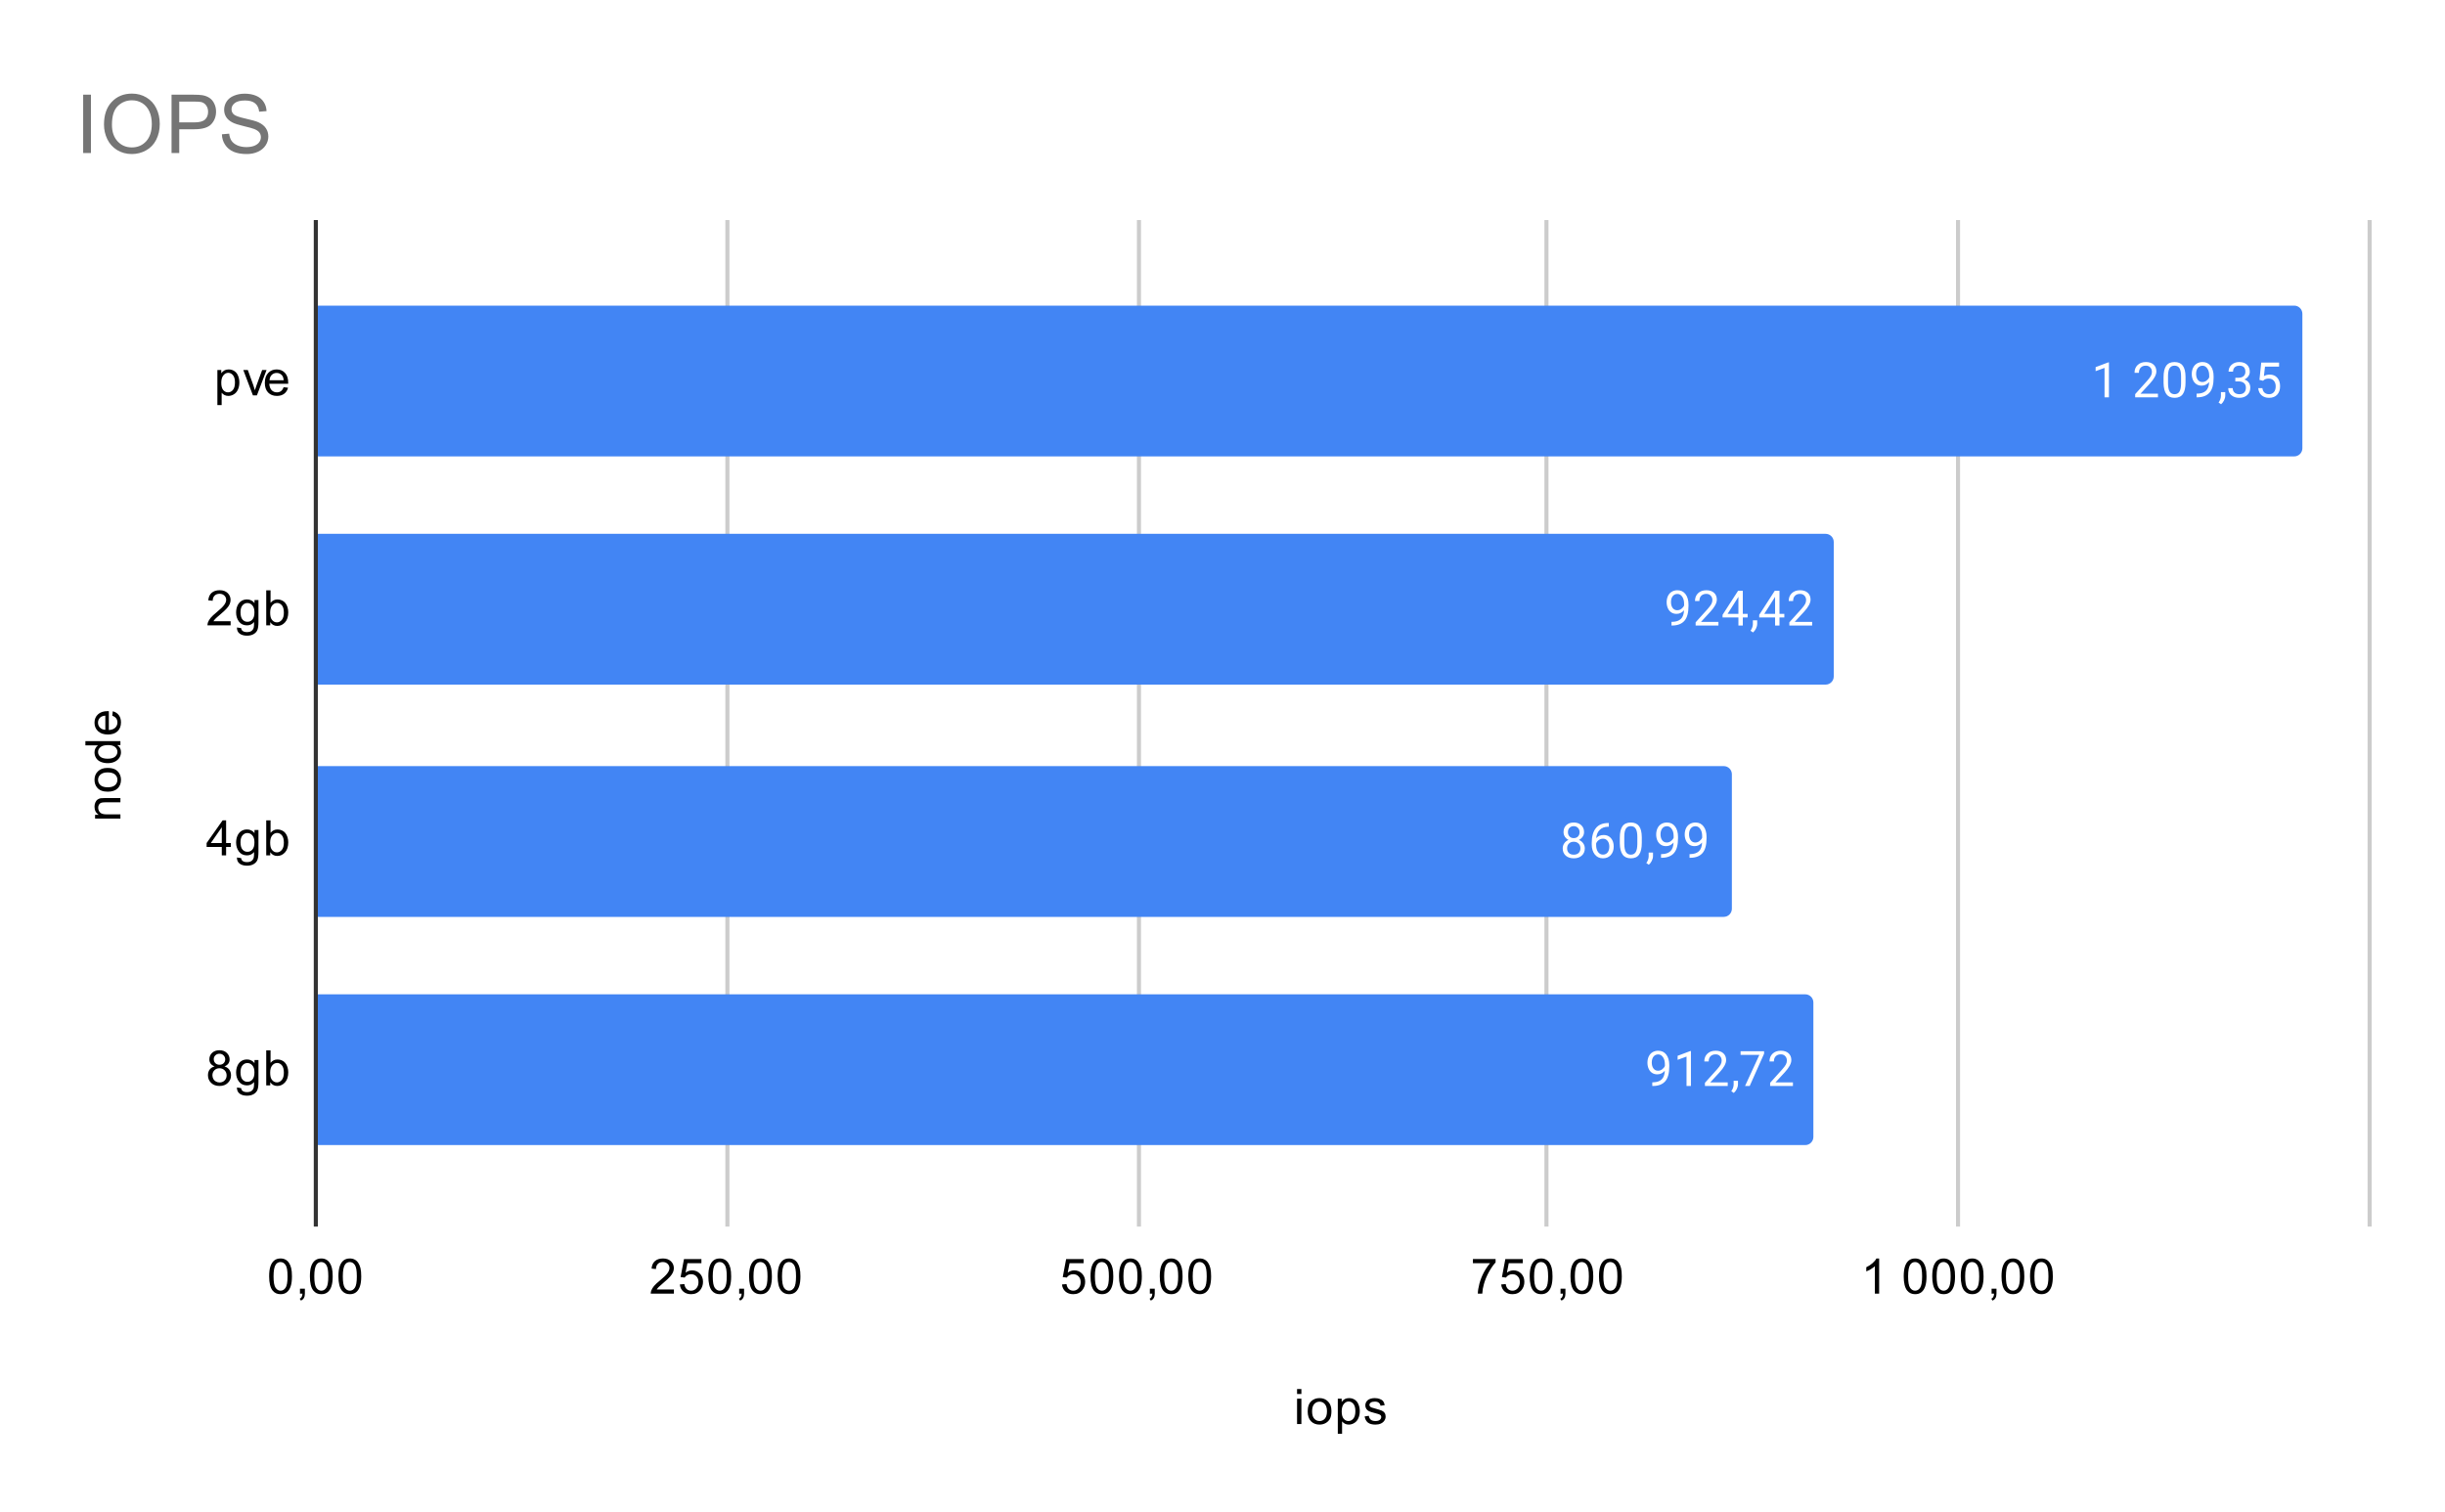 <svg version="1.1" viewBox="0.0 0.0 600.0 371.0" fill="none" stroke="none" stroke-linecap="square" stroke-miterlimit="10" width="600" height="371" xmlns:xlink="http://www.w3.org/1999/xlink" xmlns="http://www.w3.org/2000/svg"><path fill="#ffffff" d="M0 0L600.0 0L600.0 371.0L0 371.0L0 0Z" fill-rule="nonzero"/><path stroke="#333333" stroke-width="1.0" stroke-linecap="butt" d="M77.5 54.5L77.5 300.5" fill-rule="nonzero"/><path stroke="#cccccc" stroke-width="1.0" stroke-linecap="butt" d="M178.5 54.5L178.5 300.5" fill-rule="nonzero"/><path stroke="#cccccc" stroke-width="1.0" stroke-linecap="butt" d="M279.5 54.5L279.5 300.5" fill-rule="nonzero"/><path stroke="#cccccc" stroke-width="1.0" stroke-linecap="butt" d="M379.5 54.5L379.5 300.5" fill-rule="nonzero"/><path stroke="#cccccc" stroke-width="1.0" stroke-linecap="butt" d="M480.5 54.5L480.5 300.5" fill-rule="nonzero"/><path stroke="#cccccc" stroke-width="1.0" stroke-linecap="butt" d="M581.5 54.5L581.5 300.5" fill-rule="nonzero"/><clipPath id="id_0"><path d="M77.55 54.917L581.45 54.917L581.45 300.45L77.55 300.45L77.55 54.917Z" clip-rule="nonzero"/></clipPath><path stroke="#000000" stroke-width="2.0" stroke-linecap="butt" stroke-opacity="0.0" clip-path="url(#id_0)" d="M78.0 112.0L78.0 75.0L563.0 75.0C564.105 75.0 565.0 75.895 565.0 77.0L565.0 110.0C565.0 111.105 564.105 112.0 563.0 112.0Z" fill-rule="nonzero"/><path fill="#4285f4" clip-path="url(#id_0)" d="M78.0 112.0L78.0 75.0L563.0 75.0C564.105 75.0 565.0 75.895 565.0 77.0L565.0 110.0C565.0 111.105 564.105 112.0 563.0 112.0Z" fill-rule="nonzero"/><path stroke="#000000" stroke-width="2.0" stroke-linecap="butt" stroke-opacity="0.0" clip-path="url(#id_0)" d="M78.0 168.0L78.0 131.0L448.0 131.0C449.105 131.0 450.0 131.895 450.0 133.0L450.0 166.0C450.0 167.105 449.105 168.0 448.0 168.0Z" fill-rule="nonzero"/><path fill="#4285f4" clip-path="url(#id_0)" d="M78.0 168.0L78.0 131.0L448.0 131.0C449.105 131.0 450.0 131.895 450.0 133.0L450.0 166.0C450.0 167.105 449.105 168.0 448.0 168.0Z" fill-rule="nonzero"/><path stroke="#000000" stroke-width="2.0" stroke-linecap="butt" stroke-opacity="0.0" clip-path="url(#id_0)" d="M78.0 225.0L78.0 188.0L423.0 188.0C424.105 188.0 425.0 188.895 425.0 190.0L425.0 223.0C425.0 224.105 424.105 225.0 423.0 225.0Z" fill-rule="nonzero"/><path fill="#4285f4" clip-path="url(#id_0)" d="M78.0 225.0L78.0 188.0L423.0 188.0C424.105 188.0 425.0 188.895 425.0 190.0L425.0 223.0C425.0 224.105 424.105 225.0 423.0 225.0Z" fill-rule="nonzero"/><path stroke="#000000" stroke-width="2.0" stroke-linecap="butt" stroke-opacity="0.0" clip-path="url(#id_0)" d="M78.0 281.0L78.0 244.0L443.0 244.0C444.105 244.0 445.0 244.895 445.0 246.0L445.0 279.0C445.0 280.105 444.105 281.0 443.0 281.0Z" fill-rule="nonzero"/><path fill="#4285f4" clip-path="url(#id_0)" d="M78.0 281.0L78.0 244.0L443.0 244.0C444.105 244.0 445.0 244.895 445.0 246.0L445.0 279.0C445.0 280.105 444.105 281.0 443.0 281.0Z" fill-rule="nonzero"/><path stroke="#4285f4" stroke-width="3.0" stroke-linejoin="round" stroke-linecap="round" d="M517.53 97.5L516.452 97.5L516.452 90.281L514.264 91.078L514.264 90.094L517.374 88.922L517.53 88.922L517.53 97.5ZM529.561 97.5L523.967 97.5L523.967 96.719L526.92 93.438Q527.577 92.688 527.827 92.234Q528.077 91.766 528.077 91.266Q528.077 90.594 527.67 90.172Q527.28 89.734 526.592 89.734Q525.795 89.734 525.342 90.203Q524.889 90.656 524.889 91.484L523.811 91.484Q523.811 90.297 524.561 89.578Q525.327 88.844 526.592 88.844Q527.795 88.844 528.483 89.469Q529.17 90.094 529.17 91.141Q529.17 92.391 527.561 94.141L525.28 96.609L529.561 96.609L529.561 97.5ZM536.327 93.859Q536.327 95.766 535.67 96.703Q535.03 97.625 533.639 97.625Q532.28 97.625 531.624 96.719Q530.967 95.812 530.936 94.0L530.936 92.562Q530.936 90.672 531.577 89.766Q532.233 88.844 533.624 88.844Q534.999 88.844 535.655 89.734Q536.311 90.609 536.327 92.453L536.327 93.859ZM535.233 92.375Q535.233 91.0 534.842 90.375Q534.467 89.734 533.624 89.734Q532.795 89.734 532.405 90.375Q532.03 91.0 532.03 92.297L532.03 94.031Q532.03 95.406 532.42 96.078Q532.827 96.734 533.639 96.734Q534.436 96.734 534.827 96.109Q535.217 95.484 535.233 94.156L535.233 92.375ZM542.124 93.75Q541.795 94.156 541.311 94.406Q540.842 94.641 540.28 94.641Q539.545 94.641 538.999 94.281Q538.452 93.922 538.155 93.266Q537.858 92.594 537.858 91.797Q537.858 90.953 538.17 90.266Q538.499 89.578 539.092 89.219Q539.702 88.844 540.499 88.844Q541.764 88.844 542.483 89.797Q543.217 90.75 543.217 92.375L543.217 92.688Q543.217 95.188 542.233 96.328Q541.249 97.469 539.264 97.5L539.045 97.5L539.045 96.594L539.28 96.594Q540.624 96.562 541.342 95.891Q542.061 95.219 542.124 93.75ZM540.452 93.75Q540.999 93.75 541.452 93.422Q541.92 93.078 542.139 92.594L542.139 92.156Q542.139 91.094 541.67 90.422Q541.202 89.75 540.499 89.75Q539.78 89.75 539.342 90.297Q538.92 90.844 538.92 91.75Q538.92 92.625 539.327 93.188Q539.749 93.75 540.452 93.75ZM545.045 99.203L544.436 98.781Q544.983 98.016 545.014 97.188L545.014 96.219L546.077 96.219L546.077 97.062Q546.077 97.656 545.78 98.25Q545.483 98.844 545.045 99.203ZM548.545 92.703L549.358 92.703Q550.139 92.688 550.577 92.297Q551.014 91.906 551.014 91.234Q551.014 89.734 549.514 89.734Q548.811 89.734 548.389 90.141Q547.983 90.547 547.983 91.203L546.889 91.203Q546.889 90.188 547.624 89.516Q548.374 88.844 549.514 88.844Q550.717 88.844 551.405 89.484Q552.092 90.125 552.092 91.266Q552.092 91.828 551.733 92.344Q551.374 92.859 550.749 93.125Q551.452 93.344 551.827 93.859Q552.217 94.375 552.217 95.125Q552.217 96.266 551.467 96.953Q550.717 97.625 549.514 97.625Q548.327 97.625 547.561 96.969Q546.811 96.312 546.811 95.25L547.905 95.25Q547.905 95.922 548.342 96.328Q548.78 96.734 549.53 96.734Q550.311 96.734 550.717 96.328Q551.139 95.906 551.139 95.141Q551.139 94.406 550.686 94.016Q550.233 93.609 549.358 93.594L548.545 93.594L548.545 92.703ZM554.467 93.219L554.905 88.969L559.28 88.969L559.28 89.969L555.827 89.969L555.561 92.297Q556.202 91.922 556.999 91.922Q558.155 91.922 558.842 92.703Q559.53 93.469 559.53 94.781Q559.53 96.094 558.811 96.859Q558.108 97.625 556.827 97.625Q555.702 97.625 554.983 97.0Q554.264 96.359 554.17 95.25L555.186 95.25Q555.295 95.984 555.717 96.359Q556.139 96.734 556.827 96.734Q557.577 96.734 558.014 96.219Q558.452 95.703 558.452 94.797Q558.452 93.938 557.983 93.422Q557.514 92.906 556.733 92.906Q556.03 92.906 555.624 93.203L555.342 93.438L554.467 93.219Z" fill-rule="nonzero"/><path fill="#ffffff" d="M517.53 97.5L516.452 97.5L516.452 90.281L514.264 91.078L514.264 90.094L517.374 88.922L517.53 88.922L517.53 97.5ZM529.561 97.5L523.967 97.5L523.967 96.719L526.92 93.438Q527.577 92.688 527.827 92.234Q528.077 91.766 528.077 91.266Q528.077 90.594 527.67 90.172Q527.28 89.734 526.592 89.734Q525.795 89.734 525.342 90.203Q524.889 90.656 524.889 91.484L523.811 91.484Q523.811 90.297 524.561 89.578Q525.327 88.844 526.592 88.844Q527.795 88.844 528.483 89.469Q529.17 90.094 529.17 91.141Q529.17 92.391 527.561 94.141L525.28 96.609L529.561 96.609L529.561 97.5ZM536.327 93.859Q536.327 95.766 535.67 96.703Q535.03 97.625 533.639 97.625Q532.28 97.625 531.624 96.719Q530.967 95.812 530.936 94.0L530.936 92.562Q530.936 90.672 531.577 89.766Q532.233 88.844 533.624 88.844Q534.999 88.844 535.655 89.734Q536.311 90.609 536.327 92.453L536.327 93.859ZM535.233 92.375Q535.233 91.0 534.842 90.375Q534.467 89.734 533.624 89.734Q532.795 89.734 532.405 90.375Q532.03 91.0 532.03 92.297L532.03 94.031Q532.03 95.406 532.42 96.078Q532.827 96.734 533.639 96.734Q534.436 96.734 534.827 96.109Q535.217 95.484 535.233 94.156L535.233 92.375ZM542.124 93.75Q541.795 94.156 541.311 94.406Q540.842 94.641 540.28 94.641Q539.545 94.641 538.999 94.281Q538.452 93.922 538.155 93.266Q537.858 92.594 537.858 91.797Q537.858 90.953 538.17 90.266Q538.499 89.578 539.092 89.219Q539.702 88.844 540.499 88.844Q541.764 88.844 542.483 89.797Q543.217 90.75 543.217 92.375L543.217 92.688Q543.217 95.188 542.233 96.328Q541.249 97.469 539.264 97.5L539.045 97.5L539.045 96.594L539.28 96.594Q540.624 96.562 541.342 95.891Q542.061 95.219 542.124 93.75ZM540.452 93.75Q540.999 93.75 541.452 93.422Q541.92 93.078 542.139 92.594L542.139 92.156Q542.139 91.094 541.67 90.422Q541.202 89.75 540.499 89.75Q539.78 89.75 539.342 90.297Q538.92 90.844 538.92 91.75Q538.92 92.625 539.327 93.188Q539.749 93.75 540.452 93.75ZM545.045 99.203L544.436 98.781Q544.983 98.016 545.014 97.188L545.014 96.219L546.077 96.219L546.077 97.062Q546.077 97.656 545.78 98.25Q545.483 98.844 545.045 99.203ZM548.545 92.703L549.358 92.703Q550.139 92.688 550.577 92.297Q551.014 91.906 551.014 91.234Q551.014 89.734 549.514 89.734Q548.811 89.734 548.389 90.141Q547.983 90.547 547.983 91.203L546.889 91.203Q546.889 90.188 547.624 89.516Q548.374 88.844 549.514 88.844Q550.717 88.844 551.405 89.484Q552.092 90.125 552.092 91.266Q552.092 91.828 551.733 92.344Q551.374 92.859 550.749 93.125Q551.452 93.344 551.827 93.859Q552.217 94.375 552.217 95.125Q552.217 96.266 551.467 96.953Q550.717 97.625 549.514 97.625Q548.327 97.625 547.561 96.969Q546.811 96.312 546.811 95.25L547.905 95.25Q547.905 95.922 548.342 96.328Q548.78 96.734 549.53 96.734Q550.311 96.734 550.717 96.328Q551.139 95.906 551.139 95.141Q551.139 94.406 550.686 94.016Q550.233 93.609 549.358 93.594L548.545 93.594L548.545 92.703ZM554.467 93.219L554.905 88.969L559.28 88.969L559.28 89.969L555.827 89.969L555.561 92.297Q556.202 91.922 556.999 91.922Q558.155 91.922 558.842 92.703Q559.53 93.469 559.53 94.781Q559.53 96.094 558.811 96.859Q558.108 97.625 556.827 97.625Q555.702 97.625 554.983 97.0Q554.264 96.359 554.17 95.25L555.186 95.25Q555.295 95.984 555.717 96.359Q556.139 96.734 556.827 96.734Q557.577 96.734 558.014 96.219Q558.452 95.703 558.452 94.797Q558.452 93.938 557.983 93.422Q557.514 92.906 556.733 92.906Q556.03 92.906 555.624 93.203L555.342 93.438L554.467 93.219Z" fill-rule="nonzero"/><path stroke="#4285f4" stroke-width="3.0" stroke-linejoin="round" stroke-linecap="round" d="M413.261 149.75Q412.933 150.156 412.449 150.406Q411.98 150.641 411.418 150.641Q410.683 150.641 410.136 150.281Q409.589 149.922 409.293 149.266Q408.996 148.594 408.996 147.797Q408.996 146.953 409.308 146.266Q409.636 145.578 410.23 145.219Q410.839 144.844 411.636 144.844Q412.902 144.844 413.621 145.797Q414.355 146.75 414.355 148.375L414.355 148.688Q414.355 151.188 413.371 152.328Q412.386 153.469 410.402 153.5L410.183 153.5L410.183 152.594L410.418 152.594Q411.761 152.562 412.48 151.891Q413.199 151.219 413.261 149.75ZM411.589 149.75Q412.136 149.75 412.589 149.422Q413.058 149.078 413.277 148.594L413.277 148.156Q413.277 147.094 412.808 146.422Q412.339 145.75 411.636 145.75Q410.918 145.75 410.48 146.297Q410.058 146.844 410.058 147.75Q410.058 148.625 410.464 149.188Q410.886 149.75 411.589 149.75ZM421.699 153.5L416.105 153.5L416.105 152.719L419.058 149.438Q419.714 148.688 419.964 148.234Q420.214 147.766 420.214 147.266Q420.214 146.594 419.808 146.172Q419.418 145.734 418.73 145.734Q417.933 145.734 417.48 146.203Q417.027 146.656 417.027 147.484L415.949 147.484Q415.949 146.297 416.699 145.578Q417.464 144.844 418.73 144.844Q419.933 144.844 420.621 145.469Q421.308 146.094 421.308 147.141Q421.308 148.391 419.699 150.141L417.418 152.609L421.699 152.609L421.699 153.5ZM427.683 150.641L428.871 150.641L428.871 151.516L427.683 151.516L427.683 153.5L426.605 153.5L426.605 151.516L422.714 151.516L422.714 150.875L426.527 144.969L427.683 144.969L427.683 150.641ZM423.949 150.641L426.605 150.641L426.605 146.453L426.464 146.688L423.949 150.641ZM430.183 155.203L429.574 154.781Q430.121 154.016 430.152 153.188L430.152 152.219L431.214 152.219L431.214 153.062Q431.214 153.656 430.918 154.25Q430.621 154.844 430.183 155.203ZM436.683 150.641L437.871 150.641L437.871 151.516L436.683 151.516L436.683 153.5L435.605 153.5L435.605 151.516L431.714 151.516L431.714 150.875L435.527 144.969L436.683 144.969L436.683 150.641ZM432.949 150.641L435.605 150.641L435.605 146.453L435.464 146.688L432.949 150.641ZM444.699 153.5L439.105 153.5L439.105 152.719L442.058 149.438Q442.714 148.688 442.964 148.234Q443.214 147.766 443.214 147.266Q443.214 146.594 442.808 146.172Q442.418 145.734 441.73 145.734Q440.933 145.734 440.48 146.203Q440.027 146.656 440.027 147.484L438.949 147.484Q438.949 146.297 439.699 145.578Q440.464 144.844 441.73 144.844Q442.933 144.844 443.621 145.469Q444.308 146.094 444.308 147.141Q444.308 148.391 442.699 150.141L440.418 152.609L444.699 152.609L444.699 153.5Z" fill-rule="nonzero"/><path fill="#ffffff" d="M413.261 149.75Q412.933 150.156 412.449 150.406Q411.98 150.641 411.418 150.641Q410.683 150.641 410.136 150.281Q409.589 149.922 409.293 149.266Q408.996 148.594 408.996 147.797Q408.996 146.953 409.308 146.266Q409.636 145.578 410.23 145.219Q410.839 144.844 411.636 144.844Q412.902 144.844 413.621 145.797Q414.355 146.75 414.355 148.375L414.355 148.688Q414.355 151.188 413.371 152.328Q412.386 153.469 410.402 153.5L410.183 153.5L410.183 152.594L410.418 152.594Q411.761 152.562 412.48 151.891Q413.199 151.219 413.261 149.75ZM411.589 149.75Q412.136 149.75 412.589 149.422Q413.058 149.078 413.277 148.594L413.277 148.156Q413.277 147.094 412.808 146.422Q412.339 145.75 411.636 145.75Q410.918 145.75 410.48 146.297Q410.058 146.844 410.058 147.75Q410.058 148.625 410.464 149.188Q410.886 149.75 411.589 149.75ZM421.699 153.5L416.105 153.5L416.105 152.719L419.058 149.438Q419.714 148.688 419.964 148.234Q420.214 147.766 420.214 147.266Q420.214 146.594 419.808 146.172Q419.418 145.734 418.73 145.734Q417.933 145.734 417.48 146.203Q417.027 146.656 417.027 147.484L415.949 147.484Q415.949 146.297 416.699 145.578Q417.464 144.844 418.73 144.844Q419.933 144.844 420.621 145.469Q421.308 146.094 421.308 147.141Q421.308 148.391 419.699 150.141L417.418 152.609L421.699 152.609L421.699 153.5ZM427.683 150.641L428.871 150.641L428.871 151.516L427.683 151.516L427.683 153.5L426.605 153.5L426.605 151.516L422.714 151.516L422.714 150.875L426.527 144.969L427.683 144.969L427.683 150.641ZM423.949 150.641L426.605 150.641L426.605 146.453L426.464 146.688L423.949 150.641ZM430.183 155.203L429.574 154.781Q430.121 154.016 430.152 153.188L430.152 152.219L431.214 152.219L431.214 153.062Q431.214 153.656 430.918 154.25Q430.621 154.844 430.183 155.203ZM436.683 150.641L437.871 150.641L437.871 151.516L436.683 151.516L436.683 153.5L435.605 153.5L435.605 151.516L431.714 151.516L431.714 150.875L435.527 144.969L436.683 144.969L436.683 150.641ZM432.949 150.641L435.605 150.641L435.605 146.453L435.464 146.688L432.949 150.641ZM444.699 153.5L439.105 153.5L439.105 152.719L442.058 149.438Q442.714 148.688 442.964 148.234Q443.214 147.766 443.214 147.266Q443.214 146.594 442.808 146.172Q442.418 145.734 441.73 145.734Q440.933 145.734 440.48 146.203Q440.027 146.656 440.027 147.484L438.949 147.484Q438.949 146.297 439.699 145.578Q440.464 144.844 441.73 144.844Q442.933 144.844 443.621 145.469Q444.308 146.094 444.308 147.141Q444.308 148.391 442.699 150.141L440.418 152.609L444.699 152.609L444.699 153.5Z" fill-rule="nonzero"/><path stroke="#4285f4" stroke-width="3.0" stroke-linejoin="round" stroke-linecap="round" d="M388.723 204.188Q388.723 204.828 388.379 205.328Q388.035 205.828 387.473 206.109Q388.129 206.391 388.519 206.953Q388.91 207.5 388.91 208.203Q388.91 209.297 388.16 209.969Q387.426 210.625 386.207 210.625Q384.973 210.625 384.223 209.969Q383.488 209.297 383.488 208.203Q383.488 207.5 383.863 206.953Q384.238 206.391 384.91 206.109Q384.348 205.828 384.019 205.328Q383.691 204.828 383.691 204.188Q383.691 203.109 384.379 202.484Q385.066 201.844 386.207 201.844Q387.332 201.844 388.019 202.484Q388.723 203.109 388.723 204.188ZM387.832 208.172Q387.832 207.453 387.379 207.016Q386.926 206.562 386.191 206.562Q385.457 206.562 385.004 207.016Q384.566 207.453 384.566 208.188Q384.566 208.906 385.004 209.328Q385.441 209.734 386.207 209.734Q386.957 209.734 387.394 209.312Q387.832 208.891 387.832 208.172ZM386.207 202.734Q385.566 202.734 385.16 203.141Q384.769 203.531 384.769 204.219Q384.769 204.859 385.16 205.266Q385.551 205.672 386.191 205.672Q386.848 205.672 387.238 205.266Q387.629 204.859 387.629 204.219Q387.629 203.562 387.223 203.156Q386.816 202.734 386.207 202.734ZM394.801 201.969L394.801 202.875L394.598 202.875Q393.332 202.906 392.582 203.641Q391.832 204.359 391.707 205.672Q392.394 204.906 393.551 204.906Q394.66 204.906 395.332 205.688Q396.004 206.469 396.004 207.719Q396.004 209.031 395.285 209.828Q394.566 210.625 393.348 210.625Q392.129 210.625 391.363 209.688Q390.613 208.734 390.613 207.25L390.613 206.844Q390.613 204.484 391.613 203.234Q392.613 201.984 394.598 201.969L394.801 201.969ZM393.379 205.812Q392.816 205.812 392.348 206.141Q391.879 206.469 391.691 206.984L391.691 207.375Q391.691 208.438 392.16 209.078Q392.644 209.719 393.348 209.719Q394.082 209.719 394.504 209.188Q394.926 208.641 394.926 207.766Q394.926 206.891 394.504 206.359Q394.082 205.812 393.379 205.812ZM402.894 206.859Q402.894 208.766 402.238 209.703Q401.598 210.625 400.207 210.625Q398.848 210.625 398.191 209.719Q397.535 208.812 397.504 207.0L397.504 205.562Q397.504 203.672 398.144 202.766Q398.801 201.844 400.191 201.844Q401.566 201.844 402.223 202.734Q402.879 203.609 402.894 205.453L402.894 206.859ZM401.801 205.375Q401.801 204.0 401.41 203.375Q401.035 202.734 400.191 202.734Q399.363 202.734 398.973 203.375Q398.598 204.0 398.598 205.297L398.598 207.031Q398.598 208.406 398.988 209.078Q399.394 209.734 400.207 209.734Q401.004 209.734 401.394 209.109Q401.785 208.484 401.801 207.156L401.801 205.375ZM404.613 212.203L404.004 211.781Q404.551 211.016 404.582 210.188L404.582 209.219L405.644 209.219L405.644 210.062Q405.644 210.656 405.348 211.25Q405.051 211.844 404.613 212.203ZM410.691 206.75Q410.363 207.156 409.879 207.406Q409.41 207.641 408.848 207.641Q408.113 207.641 407.566 207.281Q407.019 206.922 406.723 206.266Q406.426 205.594 406.426 204.797Q406.426 203.953 406.738 203.266Q407.066 202.578 407.66 202.219Q408.269 201.844 409.066 201.844Q410.332 201.844 411.051 202.797Q411.785 203.75 411.785 205.375L411.785 205.688Q411.785 208.188 410.801 209.328Q409.816 210.469 407.832 210.5L407.613 210.5L407.613 209.594L407.848 209.594Q409.191 209.562 409.91 208.891Q410.629 208.219 410.691 206.75ZM409.019 206.75Q409.566 206.75 410.019 206.422Q410.488 206.078 410.707 205.594L410.707 205.156Q410.707 204.094 410.238 203.422Q409.769 202.75 409.066 202.75Q408.348 202.75 407.91 203.297Q407.488 203.844 407.488 204.75Q407.488 205.625 407.894 206.188Q408.316 206.75 409.019 206.75ZM417.691 206.75Q417.363 207.156 416.879 207.406Q416.41 207.641 415.848 207.641Q415.113 207.641 414.566 207.281Q414.019 206.922 413.723 206.266Q413.426 205.594 413.426 204.797Q413.426 203.953 413.738 203.266Q414.066 202.578 414.66 202.219Q415.269 201.844 416.066 201.844Q417.332 201.844 418.051 202.797Q418.785 203.75 418.785 205.375L418.785 205.688Q418.785 208.188 417.801 209.328Q416.816 210.469 414.832 210.5L414.613 210.5L414.613 209.594L414.848 209.594Q416.191 209.562 416.91 208.891Q417.629 208.219 417.691 206.75ZM416.019 206.75Q416.566 206.75 417.019 206.422Q417.488 206.078 417.707 205.594L417.707 205.156Q417.707 204.094 417.238 203.422Q416.769 202.75 416.066 202.75Q415.348 202.75 414.91 203.297Q414.488 203.844 414.488 204.75Q414.488 205.625 414.894 206.188Q415.316 206.75 416.019 206.75Z" fill-rule="nonzero"/><path fill="#ffffff" d="M388.723 204.188Q388.723 204.828 388.379 205.328Q388.035 205.828 387.473 206.109Q388.129 206.391 388.519 206.953Q388.91 207.5 388.91 208.203Q388.91 209.297 388.16 209.969Q387.426 210.625 386.207 210.625Q384.973 210.625 384.223 209.969Q383.488 209.297 383.488 208.203Q383.488 207.5 383.863 206.953Q384.238 206.391 384.91 206.109Q384.348 205.828 384.019 205.328Q383.691 204.828 383.691 204.188Q383.691 203.109 384.379 202.484Q385.066 201.844 386.207 201.844Q387.332 201.844 388.019 202.484Q388.723 203.109 388.723 204.188ZM387.832 208.172Q387.832 207.453 387.379 207.016Q386.926 206.562 386.191 206.562Q385.457 206.562 385.004 207.016Q384.566 207.453 384.566 208.188Q384.566 208.906 385.004 209.328Q385.441 209.734 386.207 209.734Q386.957 209.734 387.394 209.312Q387.832 208.891 387.832 208.172ZM386.207 202.734Q385.566 202.734 385.16 203.141Q384.769 203.531 384.769 204.219Q384.769 204.859 385.16 205.266Q385.551 205.672 386.191 205.672Q386.848 205.672 387.238 205.266Q387.629 204.859 387.629 204.219Q387.629 203.562 387.223 203.156Q386.816 202.734 386.207 202.734ZM394.801 201.969L394.801 202.875L394.598 202.875Q393.332 202.906 392.582 203.641Q391.832 204.359 391.707 205.672Q392.394 204.906 393.551 204.906Q394.66 204.906 395.332 205.688Q396.004 206.469 396.004 207.719Q396.004 209.031 395.285 209.828Q394.566 210.625 393.348 210.625Q392.129 210.625 391.363 209.688Q390.613 208.734 390.613 207.25L390.613 206.844Q390.613 204.484 391.613 203.234Q392.613 201.984 394.598 201.969L394.801 201.969ZM393.379 205.812Q392.816 205.812 392.348 206.141Q391.879 206.469 391.691 206.984L391.691 207.375Q391.691 208.438 392.16 209.078Q392.644 209.719 393.348 209.719Q394.082 209.719 394.504 209.188Q394.926 208.641 394.926 207.766Q394.926 206.891 394.504 206.359Q394.082 205.812 393.379 205.812ZM402.894 206.859Q402.894 208.766 402.238 209.703Q401.598 210.625 400.207 210.625Q398.848 210.625 398.191 209.719Q397.535 208.812 397.504 207.0L397.504 205.562Q397.504 203.672 398.144 202.766Q398.801 201.844 400.191 201.844Q401.566 201.844 402.223 202.734Q402.879 203.609 402.894 205.453L402.894 206.859ZM401.801 205.375Q401.801 204.0 401.41 203.375Q401.035 202.734 400.191 202.734Q399.363 202.734 398.973 203.375Q398.598 204.0 398.598 205.297L398.598 207.031Q398.598 208.406 398.988 209.078Q399.394 209.734 400.207 209.734Q401.004 209.734 401.394 209.109Q401.785 208.484 401.801 207.156L401.801 205.375ZM404.613 212.203L404.004 211.781Q404.551 211.016 404.582 210.188L404.582 209.219L405.644 209.219L405.644 210.062Q405.644 210.656 405.348 211.25Q405.051 211.844 404.613 212.203ZM410.691 206.75Q410.363 207.156 409.879 207.406Q409.41 207.641 408.848 207.641Q408.113 207.641 407.566 207.281Q407.019 206.922 406.723 206.266Q406.426 205.594 406.426 204.797Q406.426 203.953 406.738 203.266Q407.066 202.578 407.66 202.219Q408.269 201.844 409.066 201.844Q410.332 201.844 411.051 202.797Q411.785 203.75 411.785 205.375L411.785 205.688Q411.785 208.188 410.801 209.328Q409.816 210.469 407.832 210.5L407.613 210.5L407.613 209.594L407.848 209.594Q409.191 209.562 409.91 208.891Q410.629 208.219 410.691 206.75ZM409.019 206.75Q409.566 206.75 410.019 206.422Q410.488 206.078 410.707 205.594L410.707 205.156Q410.707 204.094 410.238 203.422Q409.769 202.75 409.066 202.75Q408.348 202.75 407.91 203.297Q407.488 203.844 407.488 204.75Q407.488 205.625 407.894 206.188Q408.316 206.75 409.019 206.75ZM417.691 206.75Q417.363 207.156 416.879 207.406Q416.41 207.641 415.848 207.641Q415.113 207.641 414.566 207.281Q414.019 206.922 413.723 206.266Q413.426 205.594 413.426 204.797Q413.426 203.953 413.738 203.266Q414.066 202.578 414.66 202.219Q415.269 201.844 416.066 201.844Q417.332 201.844 418.051 202.797Q418.785 203.75 418.785 205.375L418.785 205.688Q418.785 208.188 417.801 209.328Q416.816 210.469 414.832 210.5L414.613 210.5L414.613 209.594L414.848 209.594Q416.191 209.562 416.91 208.891Q417.629 208.219 417.691 206.75ZM416.019 206.75Q416.566 206.75 417.019 206.422Q417.488 206.078 417.707 205.594L417.707 205.156Q417.707 204.094 417.238 203.422Q416.769 202.75 416.066 202.75Q415.348 202.75 414.91 203.297Q414.488 203.844 414.488 204.75Q414.488 205.625 414.894 206.188Q415.316 206.75 416.019 206.75Z" fill-rule="nonzero"/><path stroke="#4285f4" stroke-width="3.0" stroke-linejoin="round" stroke-linecap="round" d="M408.544 262.75Q408.216 263.156 407.732 263.406Q407.263 263.641 406.701 263.641Q405.966 263.641 405.419 263.281Q404.872 262.922 404.576 262.266Q404.279 261.594 404.279 260.797Q404.279 259.953 404.591 259.266Q404.919 258.578 405.513 258.219Q406.122 257.844 406.919 257.844Q408.185 257.844 408.904 258.797Q409.638 259.75 409.638 261.375L409.638 261.688Q409.638 264.188 408.654 265.328Q407.669 266.469 405.685 266.5L405.466 266.5L405.466 265.594L405.701 265.594Q407.044 265.562 407.763 264.891Q408.482 264.219 408.544 262.75ZM406.872 262.75Q407.419 262.75 407.872 262.422Q408.341 262.078 408.56 261.594L408.56 261.156Q408.56 260.094 408.091 259.422Q407.622 258.75 406.919 258.75Q406.201 258.75 405.763 259.297Q405.341 259.844 405.341 260.75Q405.341 261.625 405.747 262.188Q406.169 262.75 406.872 262.75ZM414.951 266.5L413.872 266.5L413.872 259.281L411.685 260.078L411.685 259.094L414.794 257.922L414.951 257.922L414.951 266.5ZM423.982 266.5L418.388 266.5L418.388 265.719L421.341 262.438Q421.997 261.688 422.247 261.234Q422.497 260.766 422.497 260.266Q422.497 259.594 422.091 259.172Q421.701 258.734 421.013 258.734Q420.216 258.734 419.763 259.203Q419.31 259.656 419.31 260.484L418.232 260.484Q418.232 259.297 418.982 258.578Q419.747 257.844 421.013 257.844Q422.216 257.844 422.904 258.469Q423.591 259.094 423.591 260.141Q423.591 261.391 421.982 263.141L419.701 265.609L423.982 265.609L423.982 266.5ZM425.466 268.203L424.857 267.781Q425.404 267.016 425.435 266.188L425.435 265.219L426.497 265.219L426.497 266.062Q426.497 266.656 426.201 267.25Q425.904 267.844 425.466 268.203ZM432.904 258.578L429.372 266.5L428.232 266.5L431.747 258.859L427.138 258.859L427.138 257.969L432.904 257.969L432.904 258.578ZM439.982 266.5L434.388 266.5L434.388 265.719L437.341 262.438Q437.997 261.688 438.247 261.234Q438.497 260.766 438.497 260.266Q438.497 259.594 438.091 259.172Q437.701 258.734 437.013 258.734Q436.216 258.734 435.763 259.203Q435.31 259.656 435.31 260.484L434.232 260.484Q434.232 259.297 434.982 258.578Q435.747 257.844 437.013 257.844Q438.216 257.844 438.904 258.469Q439.591 259.094 439.591 260.141Q439.591 261.391 437.982 263.141L435.701 265.609L439.982 265.609L439.982 266.5Z" fill-rule="nonzero"/><path fill="#ffffff" d="M408.544 262.75Q408.216 263.156 407.732 263.406Q407.263 263.641 406.701 263.641Q405.966 263.641 405.419 263.281Q404.872 262.922 404.576 262.266Q404.279 261.594 404.279 260.797Q404.279 259.953 404.591 259.266Q404.919 258.578 405.513 258.219Q406.122 257.844 406.919 257.844Q408.185 257.844 408.904 258.797Q409.638 259.75 409.638 261.375L409.638 261.688Q409.638 264.188 408.654 265.328Q407.669 266.469 405.685 266.5L405.466 266.5L405.466 265.594L405.701 265.594Q407.044 265.562 407.763 264.891Q408.482 264.219 408.544 262.75ZM406.872 262.75Q407.419 262.75 407.872 262.422Q408.341 262.078 408.56 261.594L408.56 261.156Q408.56 260.094 408.091 259.422Q407.622 258.75 406.919 258.75Q406.201 258.75 405.763 259.297Q405.341 259.844 405.341 260.75Q405.341 261.625 405.747 262.188Q406.169 262.75 406.872 262.75ZM414.951 266.5L413.872 266.5L413.872 259.281L411.685 260.078L411.685 259.094L414.794 257.922L414.951 257.922L414.951 266.5ZM423.982 266.5L418.388 266.5L418.388 265.719L421.341 262.438Q421.997 261.688 422.247 261.234Q422.497 260.766 422.497 260.266Q422.497 259.594 422.091 259.172Q421.701 258.734 421.013 258.734Q420.216 258.734 419.763 259.203Q419.31 259.656 419.31 260.484L418.232 260.484Q418.232 259.297 418.982 258.578Q419.747 257.844 421.013 257.844Q422.216 257.844 422.904 258.469Q423.591 259.094 423.591 260.141Q423.591 261.391 421.982 263.141L419.701 265.609L423.982 265.609L423.982 266.5ZM425.466 268.203L424.857 267.781Q425.404 267.016 425.435 266.188L425.435 265.219L426.497 265.219L426.497 266.062Q426.497 266.656 426.201 267.25Q425.904 267.844 425.466 268.203ZM432.904 258.578L429.372 266.5L428.232 266.5L431.747 258.859L427.138 258.859L427.138 257.969L432.904 257.969L432.904 258.578ZM439.982 266.5L434.388 266.5L434.388 265.719L437.341 262.438Q437.997 261.688 438.247 261.234Q438.497 260.766 438.497 260.266Q438.497 259.594 438.091 259.172Q437.701 258.734 437.013 258.734Q436.216 258.734 435.763 259.203Q435.31 259.656 435.31 260.484L434.232 260.484Q434.232 259.297 434.982 258.578Q435.747 257.844 437.013 257.844Q438.216 257.844 438.904 258.469Q439.591 259.094 439.591 260.141Q439.591 261.391 437.982 263.141L435.701 265.609L439.982 265.609L439.982 266.5Z" fill-rule="nonzero"/><path fill="#000000" d="M318.297 342.075L318.297 340.856L319.359 340.856L319.359 342.075L318.297 342.075ZM318.297 349.45L318.297 343.231L319.359 343.231L319.359 349.45L318.297 349.45ZM320.906 346.341Q320.906 344.606 321.859 343.778Q322.656 343.091 323.812 343.091Q325.094 343.091 325.906 343.934Q326.734 344.762 326.734 346.247Q326.734 347.45 326.375 348.137Q326.016 348.825 325.312 349.216Q324.625 349.591 323.812 349.591Q322.516 349.591 321.703 348.762Q320.906 347.919 320.906 346.341ZM321.984 346.341Q321.984 347.528 322.5 348.122Q323.031 348.716 323.812 348.716Q324.609 348.716 325.125 348.122Q325.641 347.528 325.641 346.309Q325.641 345.153 325.109 344.559Q324.594 343.966 323.812 343.966Q323.031 343.966 322.5 344.559Q321.984 345.137 321.984 346.341ZM328.297 351.841L328.297 343.231L329.25 343.231L329.25 344.028Q329.594 343.559 330.016 343.325Q330.453 343.091 331.062 343.091Q331.859 343.091 332.469 343.497Q333.078 343.903 333.375 344.653Q333.688 345.403 333.688 346.294Q333.688 347.247 333.344 348.012Q333.016 348.778 332.359 349.184Q331.703 349.591 330.984 349.591Q330.453 349.591 330.031 349.372Q329.609 349.137 329.344 348.809L329.344 351.841L328.297 351.841ZM329.25 346.372Q329.25 347.575 329.734 348.153Q330.219 348.716 330.906 348.716Q331.609 348.716 332.109 348.122Q332.609 347.528 332.609 346.278Q332.609 345.091 332.125 344.512Q331.641 343.919 330.953 343.919Q330.281 343.919 329.766 344.544Q329.25 345.169 329.25 346.372ZM334.875 347.591L335.906 347.434Q336.0 348.059 336.391 348.387Q336.797 348.716 337.531 348.716Q338.25 348.716 338.594 348.434Q338.953 348.137 338.953 347.731Q338.953 347.372 338.641 347.169Q338.422 347.028 337.562 346.809Q336.406 346.512 335.953 346.309Q335.516 346.091 335.281 345.716Q335.047 345.341 335.047 344.872Q335.047 344.466 335.234 344.106Q335.422 343.747 335.75 343.512Q336.0 343.341 336.422 343.216Q336.844 343.091 337.344 343.091Q338.062 343.091 338.609 343.309Q339.172 343.512 339.438 343.872Q339.703 344.231 339.797 344.825L338.766 344.966Q338.703 344.497 338.359 344.231Q338.031 343.95 337.406 343.95Q336.688 343.95 336.375 344.2Q336.062 344.434 336.062 344.762Q336.062 344.966 336.188 345.122Q336.328 345.294 336.594 345.403Q336.75 345.466 337.531 345.669Q338.656 345.981 339.094 346.169Q339.531 346.356 339.781 346.716Q340.031 347.075 340.031 347.622Q340.031 348.153 339.719 348.622Q339.422 349.075 338.844 349.341Q338.266 349.591 337.531 349.591Q336.312 349.591 335.672 349.091Q335.047 348.575 334.875 347.591Z" fill-rule="nonzero"/><path fill="#000000" d="M29.55 200.886L23.331 200.886L23.331 199.949L24.206 199.949Q23.191 199.261 23.191 197.965Q23.191 197.402 23.394 196.933Q23.597 196.449 23.925 196.215Q24.253 195.98 24.691 195.886Q24.988 195.84 25.722 195.84L29.55 195.84L29.55 196.886L25.769 196.886Q25.113 196.886 24.8 197.011Q24.488 197.136 24.3 197.449Q24.097 197.761 24.097 198.183Q24.097 198.855 24.534 199.355Q24.956 199.84 26.144 199.84L29.55 199.84L29.55 200.886ZM26.441 194.277Q24.706 194.277 23.878 193.324Q23.191 192.527 23.191 191.371Q23.191 190.09 24.034 189.277Q24.863 188.449 26.347 188.449Q27.55 188.449 28.238 188.808Q28.925 189.168 29.316 189.871Q29.691 190.558 29.691 191.371Q29.691 192.668 28.863 193.48Q28.019 194.277 26.441 194.277ZM26.441 193.199Q27.628 193.199 28.222 192.683Q28.816 192.152 28.816 191.371Q28.816 190.574 28.222 190.058Q27.628 189.543 26.409 189.543Q25.253 189.543 24.659 190.074Q24.066 190.59 24.066 191.371Q24.066 192.152 24.659 192.683Q25.238 193.199 26.441 193.199ZM29.55 182.855L28.769 182.855Q29.691 183.449 29.691 184.59Q29.691 185.34 29.284 185.965Q28.863 186.59 28.128 186.933Q27.394 187.277 26.441 187.277Q25.519 187.277 24.753 186.965Q23.988 186.652 23.597 186.027Q23.191 185.402 23.191 184.636Q23.191 184.074 23.425 183.636Q23.659 183.199 24.034 182.918L20.956 182.918L20.956 181.871L29.55 181.871L29.55 182.855ZM26.441 186.183Q27.644 186.183 28.238 185.683Q28.816 185.183 28.816 184.496Q28.816 183.808 28.253 183.324Q27.691 182.84 26.534 182.84Q25.253 182.84 24.659 183.34Q24.066 183.824 24.066 184.543Q24.066 185.246 24.644 185.715Q25.206 186.183 26.441 186.183ZM27.55 175.636L27.675 174.543Q28.628 174.793 29.159 175.496Q29.691 176.199 29.691 177.277Q29.691 178.636 28.847 179.449Q28.003 180.246 26.488 180.246Q24.925 180.246 24.066 179.433Q23.191 178.621 23.191 177.34Q23.191 176.09 24.034 175.308Q24.878 174.511 26.425 174.511Q26.519 174.511 26.706 174.511L26.706 179.152Q27.738 179.09 28.284 178.574Q28.816 178.058 28.816 177.277Q28.816 176.699 28.519 176.293Q28.206 175.871 27.55 175.636ZM25.847 179.09L25.847 175.621Q25.05 175.683 24.659 176.011Q24.05 176.527 24.05 177.324Q24.05 178.058 24.534 178.558Q25.019 179.043 25.847 179.09Z" fill-rule="nonzero"/><path fill="#000000" d="M53.347 99.407L53.347 90.798L54.3 90.798L54.3 91.595Q54.644 91.126 55.066 90.892Q55.503 90.657 56.112 90.657Q56.909 90.657 57.519 91.064Q58.128 91.47 58.425 92.22Q58.737 92.97 58.737 93.86Q58.737 94.814 58.394 95.579Q58.066 96.345 57.409 96.751Q56.753 97.157 56.034 97.157Q55.503 97.157 55.081 96.939Q54.659 96.704 54.394 96.376L54.394 99.407L53.347 99.407ZM54.3 93.939Q54.3 95.142 54.784 95.72Q55.269 96.282 55.956 96.282Q56.659 96.282 57.159 95.689Q57.659 95.095 57.659 93.845Q57.659 92.657 57.175 92.079Q56.691 91.485 56.003 91.485Q55.331 91.485 54.816 92.11Q54.3 92.735 54.3 93.939ZM62.066 97.017L59.706 90.798L60.816 90.798L62.159 94.517Q62.362 95.126 62.55 95.767Q62.691 95.282 62.941 94.595L64.331 90.798L65.409 90.798L63.05 97.017L62.066 97.017ZM69.597 95.017L70.691 95.142Q70.441 96.095 69.737 96.626Q69.034 97.157 67.956 97.157Q66.597 97.157 65.784 96.314Q64.987 95.47 64.987 93.954Q64.987 92.392 65.8 91.532Q66.612 90.657 67.894 90.657Q69.144 90.657 69.925 91.501Q70.722 92.345 70.722 93.892Q70.722 93.985 70.722 94.173L66.081 94.173Q66.144 95.204 66.659 95.751Q67.175 96.282 67.956 96.282Q68.534 96.282 68.941 95.985Q69.362 95.673 69.597 95.017ZM66.144 93.314L69.612 93.314Q69.55 92.517 69.222 92.126Q68.706 91.517 67.909 91.517Q67.175 91.517 66.675 92.001Q66.191 92.485 66.144 93.314Z" fill-rule="nonzero"/><path fill="#000000" d="M56.597 152.445L56.597 153.461L50.909 153.461Q50.909 153.086 51.034 152.727Q51.253 152.149 51.722 151.586Q52.206 151.024 53.112 150.289Q54.519 149.133 55.003 148.461Q55.503 147.789 55.503 147.195Q55.503 146.57 55.05 146.149Q54.597 145.711 53.878 145.711Q53.112 145.711 52.659 146.164Q52.206 146.617 52.191 147.43L51.112 147.32Q51.222 146.102 51.941 145.477Q52.675 144.836 53.909 144.836Q55.144 144.836 55.862 145.524Q56.581 146.211 56.581 147.227Q56.581 147.742 56.362 148.242Q56.159 148.727 55.659 149.289Q55.175 149.836 54.05 150.789Q53.097 151.586 52.816 151.883Q52.55 152.164 52.378 152.445L56.597 152.445ZM58.144 153.977L59.175 154.133Q59.237 154.602 59.534 154.82Q59.925 155.117 60.597 155.117Q61.331 155.117 61.722 154.82Q62.128 154.524 62.269 154.008Q62.362 153.68 62.347 152.649Q61.659 153.461 60.628 153.461Q59.347 153.461 58.644 152.539Q57.941 151.602 57.941 150.32Q57.941 149.43 58.253 148.68Q58.581 147.914 59.191 147.508Q59.8 147.102 60.628 147.102Q61.737 147.102 62.456 147.992L62.456 147.242L63.425 147.242L63.425 152.617Q63.425 154.07 63.128 154.68Q62.831 155.289 62.191 155.633Q61.55 155.992 60.612 155.992Q59.503 155.992 58.816 155.492Q58.128 154.992 58.144 153.977ZM59.019 150.242Q59.019 151.461 59.503 152.024Q59.987 152.586 60.722 152.586Q61.456 152.586 61.941 152.024Q62.441 151.461 62.441 150.274Q62.441 149.133 61.925 148.555Q61.425 147.977 60.706 147.977Q60.003 147.977 59.503 148.555Q59.019 149.117 59.019 150.242ZM66.316 153.461L65.331 153.461L65.331 144.867L66.394 144.867L66.394 147.93Q67.066 147.102 68.097 147.102Q68.675 147.102 69.175 147.336Q69.691 147.555 70.019 147.977Q70.362 148.399 70.55 148.992Q70.737 149.586 70.737 150.258Q70.737 151.852 69.941 152.727Q69.144 153.602 68.05 153.602Q66.941 153.602 66.316 152.68L66.316 153.461ZM66.3 150.305Q66.3 151.414 66.612 151.914Q67.112 152.727 67.956 152.727Q68.644 152.727 69.144 152.133Q69.659 151.539 69.659 150.336Q69.659 149.117 69.175 148.539Q68.691 147.961 68.003 147.961Q67.316 147.961 66.8 148.57Q66.3 149.164 66.3 150.305Z" fill-rule="nonzero"/><path fill="#000000" d="M54.425 209.906L54.425 207.843L50.706 207.843L50.706 206.874L54.628 201.312L55.487 201.312L55.487 206.874L56.644 206.874L56.644 207.843L55.487 207.843L55.487 209.906L54.425 209.906ZM54.425 206.874L54.425 203.015L51.737 206.874L54.425 206.874ZM58.144 210.421L59.175 210.577Q59.237 211.046 59.534 211.265Q59.925 211.562 60.597 211.562Q61.331 211.562 61.722 211.265Q62.128 210.968 62.269 210.452Q62.362 210.124 62.347 209.093Q61.659 209.906 60.628 209.906Q59.347 209.906 58.644 208.984Q57.941 208.046 57.941 206.765Q57.941 205.874 58.253 205.124Q58.581 204.359 59.191 203.952Q59.8 203.546 60.628 203.546Q61.737 203.546 62.456 204.437L62.456 203.687L63.425 203.687L63.425 209.062Q63.425 210.515 63.128 211.124Q62.831 211.734 62.191 212.077Q61.55 212.437 60.612 212.437Q59.503 212.437 58.816 211.937Q58.128 211.437 58.144 210.421ZM59.019 206.687Q59.019 207.906 59.503 208.468Q59.987 209.031 60.722 209.031Q61.456 209.031 61.941 208.468Q62.441 207.906 62.441 206.718Q62.441 205.577 61.925 204.999Q61.425 204.421 60.706 204.421Q60.003 204.421 59.503 204.999Q59.019 205.562 59.019 206.687ZM66.316 209.906L65.331 209.906L65.331 201.312L66.394 201.312L66.394 204.374Q67.066 203.546 68.097 203.546Q68.675 203.546 69.175 203.781Q69.691 203.999 70.019 204.421Q70.362 204.843 70.55 205.437Q70.737 206.031 70.737 206.702Q70.737 208.296 69.941 209.171Q69.144 210.046 68.05 210.046Q66.941 210.046 66.316 209.124L66.316 209.906ZM66.3 206.749Q66.3 207.859 66.612 208.359Q67.112 209.171 67.956 209.171Q68.644 209.171 69.144 208.577Q69.659 207.984 69.659 206.781Q69.659 205.562 69.175 204.984Q68.691 204.406 68.003 204.406Q67.316 204.406 66.8 205.015Q66.3 205.609 66.3 206.749Z" fill-rule="nonzero"/><path fill="#000000" d="M52.675 261.694Q52.019 261.444 51.691 261.006Q51.378 260.553 51.378 259.944Q51.378 259.006 52.05 258.366Q52.737 257.725 53.847 257.725Q54.972 257.725 55.659 258.381Q56.347 259.038 56.347 259.975Q56.347 260.569 56.034 261.006Q55.722 261.444 55.081 261.694Q55.878 261.944 56.284 262.522Q56.691 263.1 56.691 263.897Q56.691 264.991 55.909 265.741Q55.144 266.491 53.862 266.491Q52.597 266.491 51.816 265.741Q51.034 264.991 51.034 263.866Q51.034 263.022 51.456 262.459Q51.894 261.897 52.675 261.694ZM52.456 259.897Q52.456 260.506 52.847 260.897Q53.253 261.288 53.878 261.288Q54.487 261.288 54.878 260.913Q55.269 260.522 55.269 259.959Q55.269 259.381 54.862 258.991Q54.456 258.584 53.862 258.584Q53.253 258.584 52.847 258.975Q52.456 259.366 52.456 259.897ZM52.128 263.866Q52.128 264.319 52.331 264.741Q52.55 265.163 52.972 265.397Q53.394 265.631 53.878 265.631Q54.628 265.631 55.112 265.147Q55.612 264.663 55.612 263.913Q55.612 263.147 55.112 262.647Q54.612 262.147 53.847 262.147Q53.097 262.147 52.612 262.647Q52.128 263.131 52.128 263.866ZM58.144 266.866L59.175 267.022Q59.237 267.491 59.534 267.709Q59.925 268.006 60.597 268.006Q61.331 268.006 61.722 267.709Q62.128 267.413 62.269 266.897Q62.362 266.569 62.347 265.538Q61.659 266.35 60.628 266.35Q59.347 266.35 58.644 265.428Q57.941 264.491 57.941 263.209Q57.941 262.319 58.253 261.569Q58.581 260.803 59.191 260.397Q59.8 259.991 60.628 259.991Q61.737 259.991 62.456 260.881L62.456 260.131L63.425 260.131L63.425 265.506Q63.425 266.959 63.128 267.569Q62.831 268.178 62.191 268.522Q61.55 268.881 60.612 268.881Q59.503 268.881 58.816 268.381Q58.128 267.881 58.144 266.866ZM59.019 263.131Q59.019 264.35 59.503 264.913Q59.987 265.475 60.722 265.475Q61.456 265.475 61.941 264.913Q62.441 264.35 62.441 263.163Q62.441 262.022 61.925 261.444Q61.425 260.866 60.706 260.866Q60.003 260.866 59.503 261.444Q59.019 262.006 59.019 263.131ZM66.316 266.35L65.331 266.35L65.331 257.756L66.394 257.756L66.394 260.819Q67.066 259.991 68.097 259.991Q68.675 259.991 69.175 260.225Q69.691 260.444 70.019 260.866Q70.362 261.288 70.55 261.881Q70.737 262.475 70.737 263.147Q70.737 264.741 69.941 265.616Q69.144 266.491 68.05 266.491Q66.941 266.491 66.316 265.569L66.316 266.35ZM66.3 263.194Q66.3 264.303 66.612 264.803Q67.112 265.616 67.956 265.616Q68.644 265.616 69.144 265.022Q69.659 264.428 69.659 263.225Q69.659 262.006 69.175 261.428Q68.691 260.85 68.003 260.85Q67.316 260.85 66.8 261.459Q66.3 262.053 66.3 263.194Z" fill-rule="nonzero"/><path fill="#000000" d="M66.05 313.216Q66.05 311.684 66.362 310.762Q66.675 309.825 67.284 309.325Q67.909 308.825 68.847 308.825Q69.534 308.825 70.05 309.106Q70.581 309.387 70.925 309.919Q71.269 310.434 71.456 311.184Q71.644 311.934 71.644 313.216Q71.644 314.731 71.331 315.653Q71.034 316.575 70.409 317.091Q69.8 317.591 68.847 317.591Q67.612 317.591 66.894 316.7Q66.05 315.637 66.05 313.216ZM67.128 313.216Q67.128 315.325 67.628 316.028Q68.128 316.731 68.847 316.731Q69.581 316.731 70.066 316.028Q70.566 315.325 70.566 313.216Q70.566 311.091 70.066 310.403Q69.581 309.7 68.831 309.7Q68.112 309.7 67.675 310.309Q67.128 311.091 67.128 313.216ZM73.612 317.45L73.612 316.247L74.816 316.247L74.816 317.45Q74.816 318.106 74.581 318.512Q74.347 318.934 73.847 319.153L73.55 318.7Q73.878 318.559 74.034 318.262Q74.191 317.981 74.222 317.45L73.612 317.45ZM76.05 313.216Q76.05 311.684 76.362 310.762Q76.675 309.825 77.284 309.325Q77.909 308.825 78.847 308.825Q79.534 308.825 80.05 309.106Q80.581 309.387 80.925 309.919Q81.269 310.434 81.456 311.184Q81.644 311.934 81.644 313.216Q81.644 314.731 81.331 315.653Q81.034 316.575 80.409 317.091Q79.8 317.591 78.847 317.591Q77.612 317.591 76.894 316.7Q76.05 315.637 76.05 313.216ZM77.128 313.216Q77.128 315.325 77.628 316.028Q78.128 316.731 78.847 316.731Q79.581 316.731 80.066 316.028Q80.566 315.325 80.566 313.216Q80.566 311.091 80.066 310.403Q79.581 309.7 78.831 309.7Q78.112 309.7 77.675 310.309Q77.128 311.091 77.128 313.216ZM83.05 313.216Q83.05 311.684 83.362 310.762Q83.675 309.825 84.284 309.325Q84.909 308.825 85.847 308.825Q86.534 308.825 87.05 309.106Q87.581 309.387 87.925 309.919Q88.269 310.434 88.456 311.184Q88.644 311.934 88.644 313.216Q88.644 314.731 88.331 315.653Q88.034 316.575 87.409 317.091Q86.8 317.591 85.847 317.591Q84.612 317.591 83.894 316.7Q83.05 315.637 83.05 313.216ZM84.128 313.216Q84.128 315.325 84.628 316.028Q85.128 316.731 85.847 316.731Q86.581 316.731 87.066 316.028Q87.566 315.325 87.566 313.216Q87.566 311.091 87.066 310.403Q86.581 309.7 85.831 309.7Q85.112 309.7 84.675 310.309Q84.128 311.091 84.128 313.216Z" fill-rule="nonzero"/><path fill="#000000" d="M165.377 316.434L165.377 317.45L159.689 317.45Q159.689 317.075 159.814 316.716Q160.033 316.137 160.502 315.575Q160.986 315.012 161.893 314.278Q163.299 313.122 163.783 312.45Q164.283 311.778 164.283 311.184Q164.283 310.559 163.83 310.137Q163.377 309.7 162.658 309.7Q161.893 309.7 161.439 310.153Q160.986 310.606 160.971 311.419L159.893 311.309Q160.002 310.091 160.721 309.466Q161.455 308.825 162.689 308.825Q163.924 308.825 164.643 309.512Q165.361 310.2 165.361 311.216Q165.361 311.731 165.143 312.231Q164.939 312.716 164.439 313.278Q163.955 313.825 162.83 314.778Q161.877 315.575 161.596 315.872Q161.33 316.153 161.158 316.434L165.377 316.434ZM166.83 315.2L167.939 315.106Q168.064 315.919 168.502 316.325Q168.955 316.731 169.596 316.731Q170.346 316.731 170.877 316.153Q171.408 315.575 171.408 314.637Q171.408 313.731 170.893 313.216Q170.393 312.684 169.564 312.684Q169.064 312.684 168.643 312.919Q168.236 313.153 168.002 313.512L167.018 313.387L167.846 308.981L172.127 308.981L172.127 309.981L168.689 309.981L168.236 312.294Q169.002 311.747 169.846 311.747Q170.971 311.747 171.736 312.528Q172.518 313.309 172.518 314.544Q172.518 315.7 171.846 316.559Q171.018 317.591 169.596 317.591Q168.424 317.591 167.674 316.934Q166.939 316.278 166.83 315.2ZM173.83 313.216Q173.83 311.684 174.143 310.762Q174.455 309.825 175.064 309.325Q175.689 308.825 176.627 308.825Q177.314 308.825 177.83 309.106Q178.361 309.387 178.705 309.919Q179.049 310.434 179.236 311.184Q179.424 311.934 179.424 313.216Q179.424 314.731 179.111 315.653Q178.814 316.575 178.189 317.091Q177.58 317.591 176.627 317.591Q175.393 317.591 174.674 316.7Q173.83 315.637 173.83 313.216ZM174.908 313.216Q174.908 315.325 175.408 316.028Q175.908 316.731 176.627 316.731Q177.361 316.731 177.846 316.028Q178.346 315.325 178.346 313.216Q178.346 311.091 177.846 310.403Q177.361 309.7 176.611 309.7Q175.893 309.7 175.455 310.309Q174.908 311.091 174.908 313.216ZM181.393 317.45L181.393 316.247L182.596 316.247L182.596 317.45Q182.596 318.106 182.361 318.512Q182.127 318.934 181.627 319.153L181.33 318.7Q181.658 318.559 181.814 318.262Q181.971 317.981 182.002 317.45L181.393 317.45ZM183.83 313.216Q183.83 311.684 184.143 310.762Q184.455 309.825 185.064 309.325Q185.689 308.825 186.627 308.825Q187.314 308.825 187.83 309.106Q188.361 309.387 188.705 309.919Q189.049 310.434 189.236 311.184Q189.424 311.934 189.424 313.216Q189.424 314.731 189.111 315.653Q188.814 316.575 188.189 317.091Q187.58 317.591 186.627 317.591Q185.393 317.591 184.674 316.7Q183.83 315.637 183.83 313.216ZM184.908 313.216Q184.908 315.325 185.408 316.028Q185.908 316.731 186.627 316.731Q187.361 316.731 187.846 316.028Q188.346 315.325 188.346 313.216Q188.346 311.091 187.846 310.403Q187.361 309.7 186.611 309.7Q185.893 309.7 185.455 310.309Q184.908 311.091 184.908 313.216ZM190.83 313.216Q190.83 311.684 191.143 310.762Q191.455 309.825 192.064 309.325Q192.689 308.825 193.627 308.825Q194.314 308.825 194.83 309.106Q195.361 309.387 195.705 309.919Q196.049 310.434 196.236 311.184Q196.424 311.934 196.424 313.216Q196.424 314.731 196.111 315.653Q195.814 316.575 195.189 317.091Q194.58 317.591 193.627 317.591Q192.393 317.591 191.674 316.7Q190.83 315.637 190.83 313.216ZM191.908 313.216Q191.908 315.325 192.408 316.028Q192.908 316.731 193.627 316.731Q194.361 316.731 194.846 316.028Q195.346 315.325 195.346 313.216Q195.346 311.091 194.846 310.403Q194.361 309.7 193.611 309.7Q192.893 309.7 192.455 310.309Q191.908 311.091 191.908 313.216Z" fill-rule="nonzero"/><path fill="#000000" d="M260.61 315.2L261.719 315.106Q261.844 315.919 262.282 316.325Q262.735 316.731 263.376 316.731Q264.126 316.731 264.657 316.153Q265.188 315.575 265.188 314.637Q265.188 313.731 264.673 313.216Q264.173 312.684 263.344 312.684Q262.844 312.684 262.423 312.919Q262.016 313.153 261.782 313.512L260.798 313.387L261.626 308.981L265.907 308.981L265.907 309.981L262.469 309.981L262.016 312.294Q262.782 311.747 263.626 311.747Q264.751 311.747 265.516 312.528Q266.298 313.309 266.298 314.544Q266.298 315.7 265.626 316.559Q264.798 317.591 263.376 317.591Q262.204 317.591 261.454 316.934Q260.719 316.278 260.61 315.2ZM267.61 313.216Q267.61 311.684 267.923 310.762Q268.235 309.825 268.844 309.325Q269.469 308.825 270.407 308.825Q271.094 308.825 271.61 309.106Q272.141 309.387 272.485 309.919Q272.829 310.434 273.016 311.184Q273.204 311.934 273.204 313.216Q273.204 314.731 272.891 315.653Q272.594 316.575 271.969 317.091Q271.36 317.591 270.407 317.591Q269.173 317.591 268.454 316.7Q267.61 315.637 267.61 313.216ZM268.688 313.216Q268.688 315.325 269.188 316.028Q269.688 316.731 270.407 316.731Q271.141 316.731 271.626 316.028Q272.126 315.325 272.126 313.216Q272.126 311.091 271.626 310.403Q271.141 309.7 270.391 309.7Q269.673 309.7 269.235 310.309Q268.688 311.091 268.688 313.216ZM274.61 313.216Q274.61 311.684 274.923 310.762Q275.235 309.825 275.844 309.325Q276.469 308.825 277.407 308.825Q278.094 308.825 278.61 309.106Q279.141 309.387 279.485 309.919Q279.829 310.434 280.016 311.184Q280.204 311.934 280.204 313.216Q280.204 314.731 279.891 315.653Q279.594 316.575 278.969 317.091Q278.36 317.591 277.407 317.591Q276.173 317.591 275.454 316.7Q274.61 315.637 274.61 313.216ZM275.688 313.216Q275.688 315.325 276.188 316.028Q276.688 316.731 277.407 316.731Q278.141 316.731 278.626 316.028Q279.126 315.325 279.126 313.216Q279.126 311.091 278.626 310.403Q278.141 309.7 277.391 309.7Q276.673 309.7 276.235 310.309Q275.688 311.091 275.688 313.216ZM282.173 317.45L282.173 316.247L283.376 316.247L283.376 317.45Q283.376 318.106 283.141 318.512Q282.907 318.934 282.407 319.153L282.11 318.7Q282.438 318.559 282.594 318.262Q282.751 317.981 282.782 317.45L282.173 317.45ZM284.61 313.216Q284.61 311.684 284.923 310.762Q285.235 309.825 285.844 309.325Q286.469 308.825 287.407 308.825Q288.094 308.825 288.61 309.106Q289.141 309.387 289.485 309.919Q289.829 310.434 290.016 311.184Q290.204 311.934 290.204 313.216Q290.204 314.731 289.891 315.653Q289.594 316.575 288.969 317.091Q288.36 317.591 287.407 317.591Q286.173 317.591 285.454 316.7Q284.61 315.637 284.61 313.216ZM285.688 313.216Q285.688 315.325 286.188 316.028Q286.688 316.731 287.407 316.731Q288.141 316.731 288.626 316.028Q289.126 315.325 289.126 313.216Q289.126 311.091 288.626 310.403Q288.141 309.7 287.391 309.7Q286.673 309.7 286.235 310.309Q285.688 311.091 285.688 313.216ZM291.61 313.216Q291.61 311.684 291.923 310.762Q292.235 309.825 292.844 309.325Q293.469 308.825 294.407 308.825Q295.094 308.825 295.61 309.106Q296.141 309.387 296.485 309.919Q296.829 310.434 297.016 311.184Q297.204 311.934 297.204 313.216Q297.204 314.731 296.891 315.653Q296.594 316.575 295.969 317.091Q295.36 317.591 294.407 317.591Q293.173 317.591 292.454 316.7Q291.61 315.637 291.61 313.216ZM292.688 313.216Q292.688 315.325 293.188 316.028Q293.688 316.731 294.407 316.731Q295.141 316.731 295.626 316.028Q296.126 315.325 296.126 313.216Q296.126 311.091 295.626 310.403Q295.141 309.7 294.391 309.7Q293.673 309.7 293.235 310.309Q292.688 311.091 292.688 313.216Z" fill-rule="nonzero"/><path fill="#000000" d="M361.452 309.981L361.452 308.966L367.015 308.966L367.015 309.794Q366.202 310.669 365.39 312.122Q364.593 313.559 364.156 315.091Q363.827 316.169 363.749 317.45L362.656 317.45Q362.671 316.434 363.046 314.997Q363.437 313.559 364.14 312.231Q364.859 310.903 365.671 309.981L361.452 309.981ZM368.39 315.2L369.499 315.106Q369.624 315.919 370.062 316.325Q370.515 316.731 371.156 316.731Q371.906 316.731 372.437 316.153Q372.968 315.575 372.968 314.637Q372.968 313.731 372.452 313.216Q371.952 312.684 371.124 312.684Q370.624 312.684 370.202 312.919Q369.796 313.153 369.562 313.512L368.577 313.387L369.406 308.981L373.687 308.981L373.687 309.981L370.249 309.981L369.796 312.294Q370.562 311.747 371.406 311.747Q372.531 311.747 373.296 312.528Q374.077 313.309 374.077 314.544Q374.077 315.7 373.406 316.559Q372.577 317.591 371.156 317.591Q369.984 317.591 369.234 316.934Q368.499 316.278 368.39 315.2ZM375.39 313.216Q375.39 311.684 375.702 310.762Q376.015 309.825 376.624 309.325Q377.249 308.825 378.187 308.825Q378.874 308.825 379.39 309.106Q379.921 309.387 380.265 309.919Q380.609 310.434 380.796 311.184Q380.984 311.934 380.984 313.216Q380.984 314.731 380.671 315.653Q380.374 316.575 379.749 317.091Q379.14 317.591 378.187 317.591Q376.952 317.591 376.234 316.7Q375.39 315.637 375.39 313.216ZM376.468 313.216Q376.468 315.325 376.968 316.028Q377.468 316.731 378.187 316.731Q378.921 316.731 379.406 316.028Q379.906 315.325 379.906 313.216Q379.906 311.091 379.406 310.403Q378.921 309.7 378.171 309.7Q377.452 309.7 377.015 310.309Q376.468 311.091 376.468 313.216ZM382.952 317.45L382.952 316.247L384.156 316.247L384.156 317.45Q384.156 318.106 383.921 318.512Q383.687 318.934 383.187 319.153L382.89 318.7Q383.218 318.559 383.374 318.262Q383.531 317.981 383.562 317.45L382.952 317.45ZM385.39 313.216Q385.39 311.684 385.702 310.762Q386.015 309.825 386.624 309.325Q387.249 308.825 388.187 308.825Q388.874 308.825 389.39 309.106Q389.921 309.387 390.265 309.919Q390.609 310.434 390.796 311.184Q390.984 311.934 390.984 313.216Q390.984 314.731 390.671 315.653Q390.374 316.575 389.749 317.091Q389.14 317.591 388.187 317.591Q386.952 317.591 386.234 316.7Q385.39 315.637 385.39 313.216ZM386.468 313.216Q386.468 315.325 386.968 316.028Q387.468 316.731 388.187 316.731Q388.921 316.731 389.406 316.028Q389.906 315.325 389.906 313.216Q389.906 311.091 389.406 310.403Q388.921 309.7 388.171 309.7Q387.452 309.7 387.015 310.309Q386.468 311.091 386.468 313.216ZM392.39 313.216Q392.39 311.684 392.702 310.762Q393.015 309.825 393.624 309.325Q394.249 308.825 395.187 308.825Q395.874 308.825 396.39 309.106Q396.921 309.387 397.265 309.919Q397.609 310.434 397.796 311.184Q397.984 311.934 397.984 313.216Q397.984 314.731 397.671 315.653Q397.374 316.575 396.749 317.091Q396.14 317.591 395.187 317.591Q393.952 317.591 393.234 316.7Q392.39 315.637 392.39 313.216ZM393.468 313.216Q393.468 315.325 393.968 316.028Q394.468 316.731 395.187 316.731Q395.921 316.731 396.406 316.028Q396.906 315.325 396.906 313.216Q396.906 311.091 396.406 310.403Q395.921 309.7 395.171 309.7Q394.452 309.7 394.015 310.309Q393.468 311.091 393.468 313.216Z" fill-rule="nonzero"/><path fill="#000000" d="M461.139 317.45L460.092 317.45L460.092 310.731Q459.701 311.091 459.076 311.466Q458.467 311.825 457.983 311.997L457.983 310.981Q458.858 310.559 459.514 309.981Q460.186 309.387 460.467 308.825L461.139 308.825L461.139 317.45ZM467.17 313.216Q467.17 311.684 467.483 310.762Q467.795 309.825 468.404 309.325Q469.029 308.825 469.967 308.825Q470.654 308.825 471.17 309.106Q471.701 309.387 472.045 309.919Q472.389 310.434 472.576 311.184Q472.764 311.934 472.764 313.216Q472.764 314.731 472.451 315.653Q472.154 316.575 471.529 317.091Q470.92 317.591 469.967 317.591Q468.733 317.591 468.014 316.7Q467.17 315.637 467.17 313.216ZM468.248 313.216Q468.248 315.325 468.748 316.028Q469.248 316.731 469.967 316.731Q470.701 316.731 471.186 316.028Q471.686 315.325 471.686 313.216Q471.686 311.091 471.186 310.403Q470.701 309.7 469.951 309.7Q469.233 309.7 468.795 310.309Q468.248 311.091 468.248 313.216ZM474.17 313.216Q474.17 311.684 474.483 310.762Q474.795 309.825 475.404 309.325Q476.029 308.825 476.967 308.825Q477.654 308.825 478.17 309.106Q478.701 309.387 479.045 309.919Q479.389 310.434 479.576 311.184Q479.764 311.934 479.764 313.216Q479.764 314.731 479.451 315.653Q479.154 316.575 478.529 317.091Q477.92 317.591 476.967 317.591Q475.733 317.591 475.014 316.7Q474.17 315.637 474.17 313.216ZM475.248 313.216Q475.248 315.325 475.748 316.028Q476.248 316.731 476.967 316.731Q477.701 316.731 478.186 316.028Q478.686 315.325 478.686 313.216Q478.686 311.091 478.186 310.403Q477.701 309.7 476.951 309.7Q476.233 309.7 475.795 310.309Q475.248 311.091 475.248 313.216ZM481.17 313.216Q481.17 311.684 481.483 310.762Q481.795 309.825 482.404 309.325Q483.029 308.825 483.967 308.825Q484.654 308.825 485.17 309.106Q485.701 309.387 486.045 309.919Q486.389 310.434 486.576 311.184Q486.764 311.934 486.764 313.216Q486.764 314.731 486.451 315.653Q486.154 316.575 485.529 317.091Q484.92 317.591 483.967 317.591Q482.733 317.591 482.014 316.7Q481.17 315.637 481.17 313.216ZM482.248 313.216Q482.248 315.325 482.748 316.028Q483.248 316.731 483.967 316.731Q484.701 316.731 485.186 316.028Q485.686 315.325 485.686 313.216Q485.686 311.091 485.186 310.403Q484.701 309.7 483.951 309.7Q483.233 309.7 482.795 310.309Q482.248 311.091 482.248 313.216ZM488.733 317.45L488.733 316.247L489.936 316.247L489.936 317.45Q489.936 318.106 489.701 318.512Q489.467 318.934 488.967 319.153L488.67 318.7Q488.998 318.559 489.154 318.262Q489.311 317.981 489.342 317.45L488.733 317.45ZM491.17 313.216Q491.17 311.684 491.483 310.762Q491.795 309.825 492.404 309.325Q493.029 308.825 493.967 308.825Q494.654 308.825 495.17 309.106Q495.701 309.387 496.045 309.919Q496.389 310.434 496.576 311.184Q496.764 311.934 496.764 313.216Q496.764 314.731 496.451 315.653Q496.154 316.575 495.529 317.091Q494.92 317.591 493.967 317.591Q492.733 317.591 492.014 316.7Q491.17 315.637 491.17 313.216ZM492.248 313.216Q492.248 315.325 492.748 316.028Q493.248 316.731 493.967 316.731Q494.701 316.731 495.186 316.028Q495.686 315.325 495.686 313.216Q495.686 311.091 495.186 310.403Q494.701 309.7 493.951 309.7Q493.233 309.7 492.795 310.309Q492.248 311.091 492.248 313.216ZM498.17 313.216Q498.17 311.684 498.483 310.762Q498.795 309.825 499.404 309.325Q500.029 308.825 500.967 308.825Q501.654 308.825 502.17 309.106Q502.701 309.387 503.045 309.919Q503.389 310.434 503.576 311.184Q503.764 311.934 503.764 313.216Q503.764 314.731 503.451 315.653Q503.154 316.575 502.529 317.091Q501.92 317.591 500.967 317.591Q499.733 317.591 499.014 316.7Q498.17 315.637 498.17 313.216ZM499.248 313.216Q499.248 315.325 499.748 316.028Q500.248 316.731 500.967 316.731Q501.701 316.731 502.186 316.028Q502.686 315.325 502.686 313.216Q502.686 311.091 502.186 310.403Q501.701 309.7 500.951 309.7Q500.233 309.7 499.795 310.309Q499.248 311.091 499.248 313.216Z" fill-rule="nonzero"/><path fill="#757575" d="M20.409 37.55L20.409 23.238L22.316 23.238L22.316 37.55L20.409 37.55ZM25.519 30.581Q25.519 27.019 27.425 25.003Q29.347 22.972 32.378 22.972Q34.362 22.972 35.941 23.925Q37.534 24.878 38.362 26.581Q39.206 28.269 39.206 30.409Q39.206 32.581 38.331 34.3Q37.456 36.019 35.831 36.909Q34.222 37.8 32.362 37.8Q30.347 37.8 28.753 36.831Q27.159 35.847 26.331 34.159Q25.519 32.456 25.519 30.581ZM27.472 30.613Q27.472 33.191 28.863 34.691Q30.253 36.175 32.347 36.175Q34.487 36.175 35.862 34.675Q37.253 33.159 37.253 30.394Q37.253 28.659 36.659 27.363Q36.081 26.05 34.941 25.331Q33.8 24.613 32.378 24.613Q30.378 24.613 28.925 26.003Q27.472 27.378 27.472 30.613ZM42.097 37.55L42.097 23.238L47.487 23.238Q48.925 23.238 49.675 23.363Q50.722 23.55 51.441 24.05Q52.159 24.534 52.581 25.425Q53.019 26.316 53.019 27.378Q53.019 29.206 51.847 30.472Q50.691 31.722 47.659 31.722L43.987 31.722L43.987 37.55L42.097 37.55ZM43.987 30.034L47.691 30.034Q49.519 30.034 50.284 29.363Q51.066 28.675 51.066 27.425Q51.066 26.534 50.612 25.894Q50.159 25.253 49.425 25.05Q48.941 24.925 47.644 24.925L43.987 24.925L43.987 30.034ZM54.456 32.956L56.237 32.8Q56.362 33.862 56.816 34.55Q57.284 35.237 58.253 35.675Q59.237 36.097 60.472 36.097Q61.55 36.097 62.378 35.784Q63.206 35.456 63.612 34.894Q64.019 34.331 64.019 33.659Q64.019 32.987 63.628 32.487Q63.237 31.988 62.347 31.644Q61.769 31.409 59.784 30.941Q57.816 30.472 57.034 30.05Q56.003 29.519 55.503 28.722Q55.003 27.925 55.003 26.941Q55.003 25.847 55.612 24.909Q56.222 23.972 57.409 23.488Q58.597 22.988 60.034 22.988Q61.628 22.988 62.847 23.503Q64.066 24.019 64.706 25.019Q65.362 26.003 65.409 27.269L63.597 27.409Q63.456 26.05 62.612 25.363Q61.769 24.659 60.112 24.659Q58.394 24.659 57.597 25.3Q56.816 25.925 56.816 26.8Q56.816 27.581 57.378 28.081Q57.925 28.581 60.237 29.097Q62.55 29.613 63.409 30.003Q64.659 30.581 65.253 31.472Q65.847 32.347 65.847 33.503Q65.847 34.644 65.191 35.659Q64.534 36.675 63.3 37.237Q62.081 37.8 60.55 37.8Q58.612 37.8 57.3 37.237Q55.987 36.659 55.237 35.519Q54.487 34.378 54.456 32.956Z" fill-rule="nonzero"/></svg>